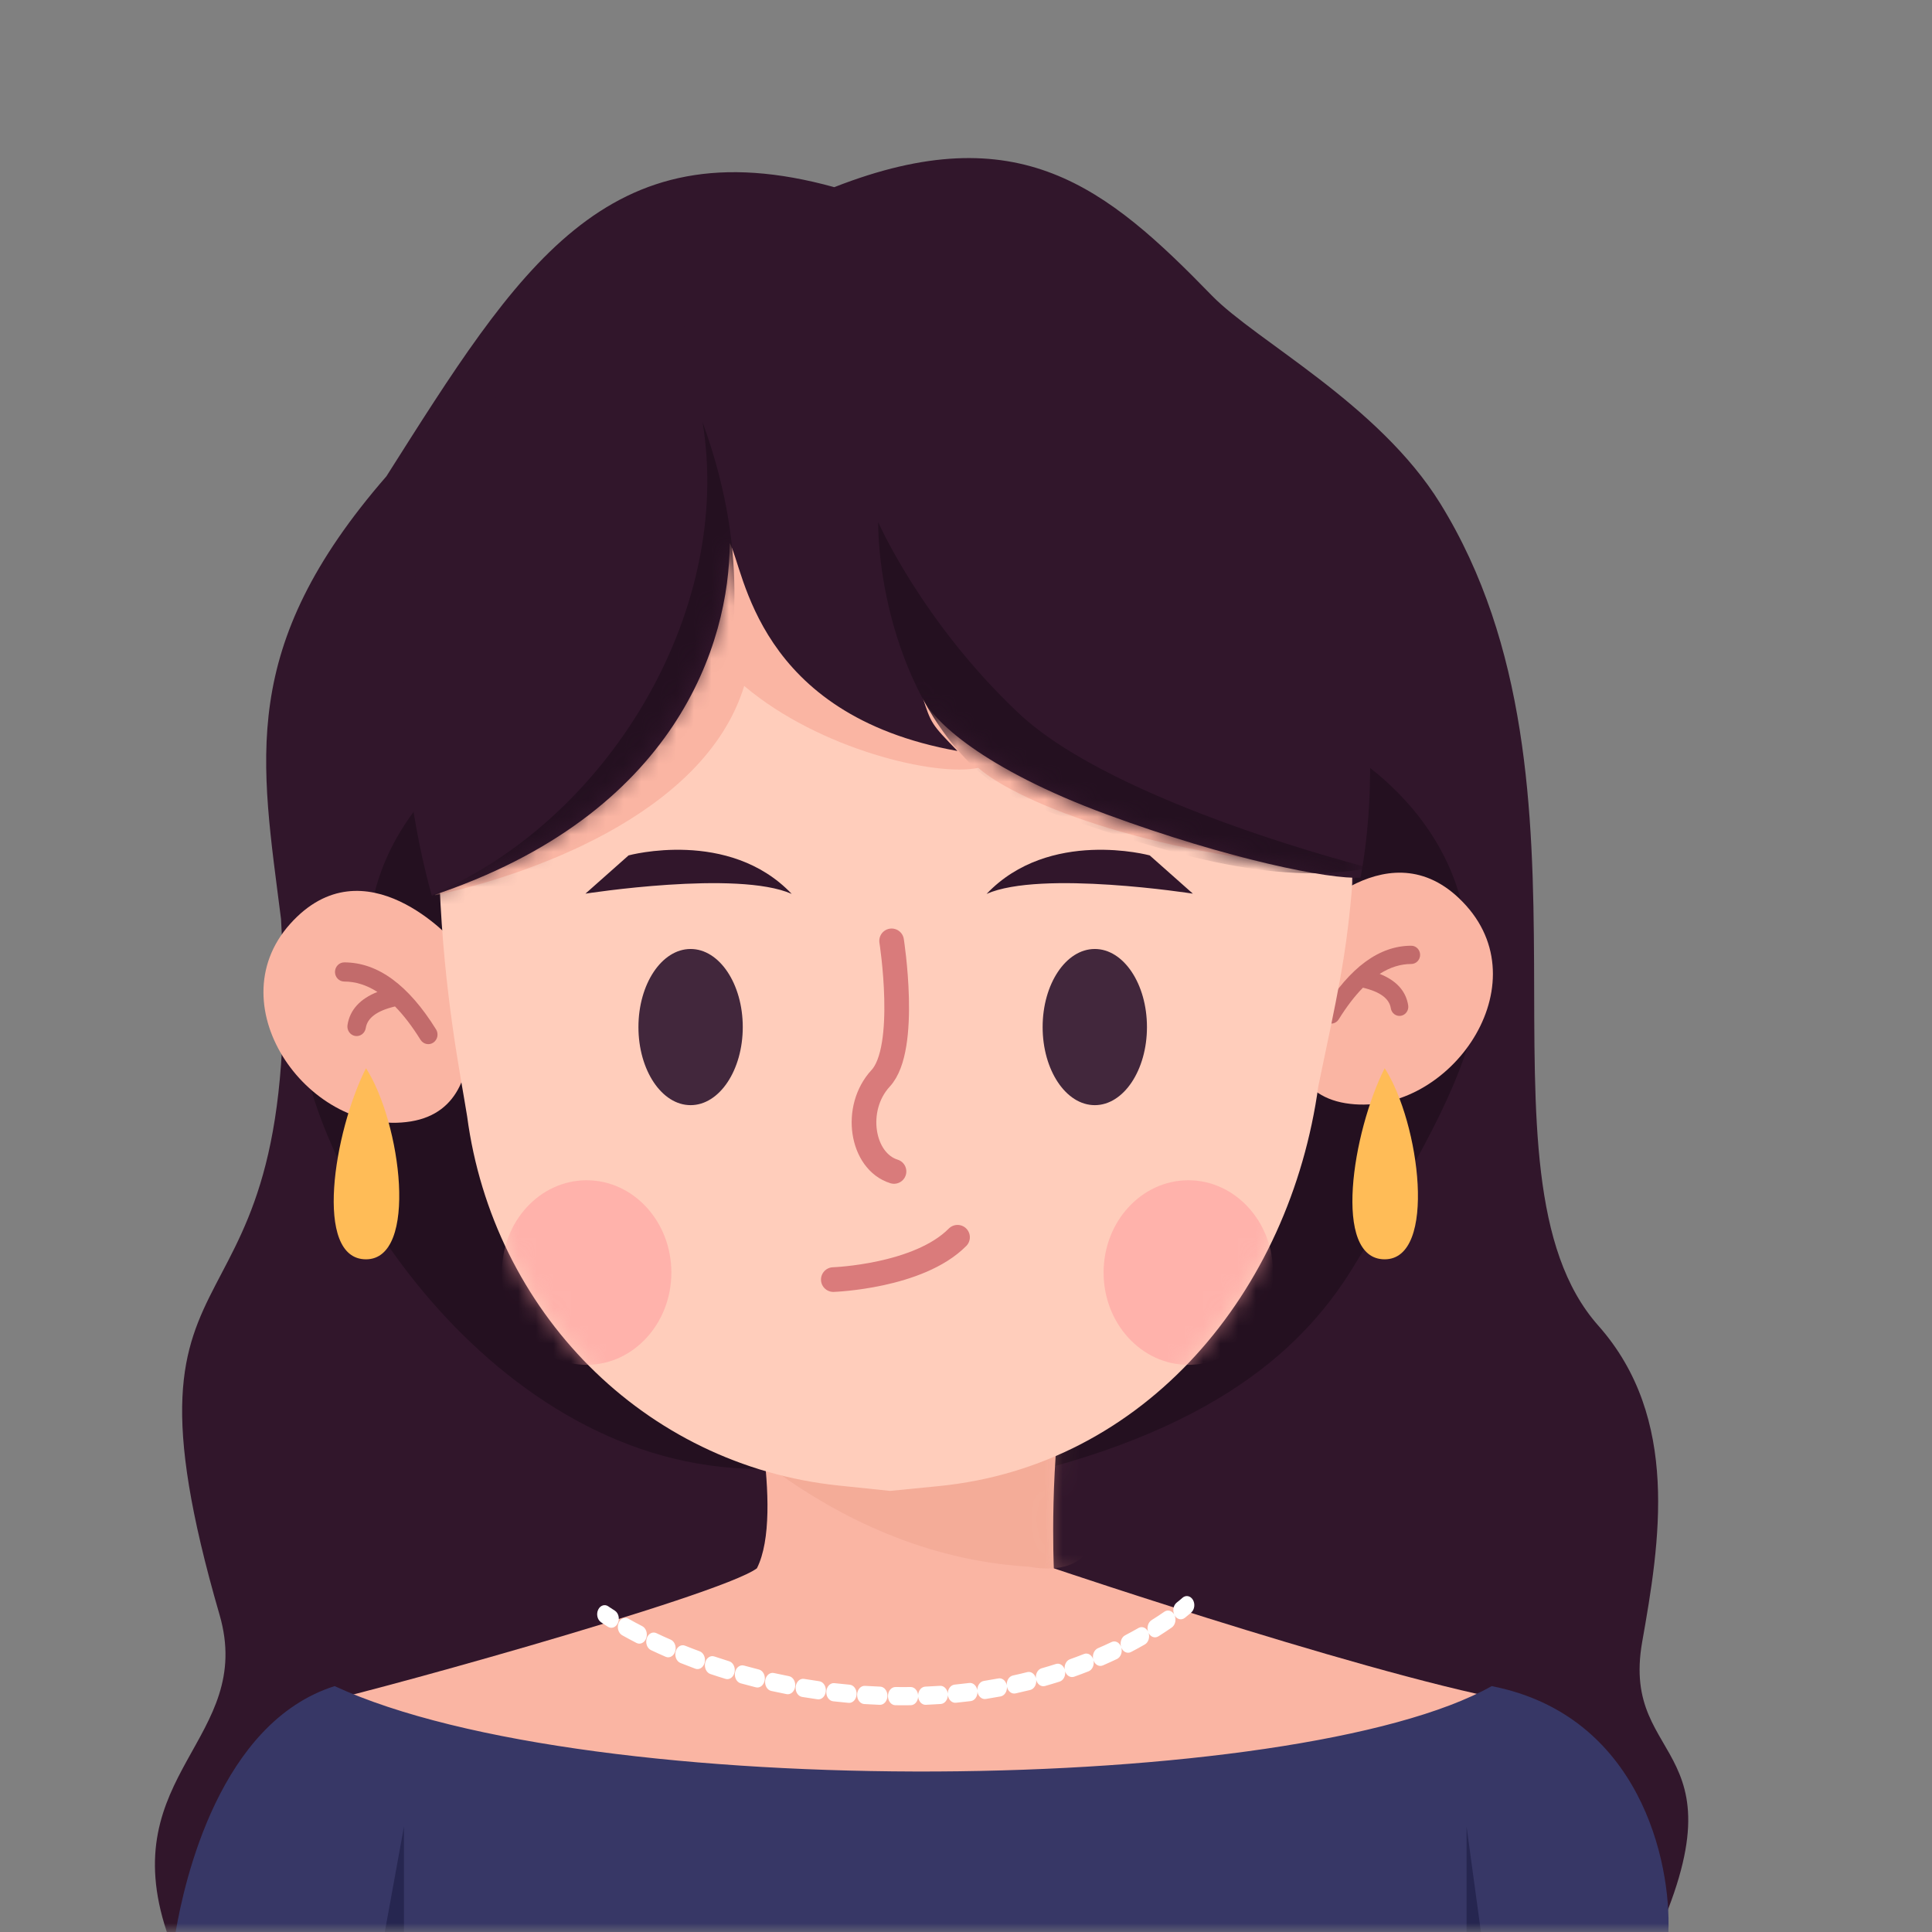 <svg xmlns="http://www.w3.org/2000/svg" fill="none" viewBox="0 0 110 110" height="110" width="110">
<rect x="0" y="0" width="110" height="110" fill="#808080" stroke="none"/>
<mask height="110" width="110" y="0" x="0" maskUnits="userSpaceOnUse" style="mask-type:alpha" id="mask0_1:1126">
<rect fill="#C4C4C4" height="110" width="110"></rect>
</mask>
<g mask="url(#mask0_1:1126)">
<path fill="#31162B" d="M29.5 43.58L27.5 48.725C26.5 57.984 47.922 65.215 47.5 72.389C46.499 89.365 51 91.423 51 112L9.499 110C6.5 101 14.549 99 12.5 91.937C5.696 68.492 17.5 78.562 16 52.326C14.863 43.302 13.5 36.893 22 27.119C29.5 15.287 34.5 7.056 47.5 10.657C58 6.541 63 10.657 69 16.83C71.499 19.402 78.5 23.003 82 28.662C91.964 44.773 83.286 66.783 91 75.475C95.673 80.742 94.5 87.822 93.5 93.48C92.204 100.813 100 99 93.5 112H60C60.666 102.054 54.658 101.074 58 82.163C60 70.845 74 64.158 74 54.898C74 49.942 71.9 46.153 71 44.609C70.1 43.066 69 42.037 67.5 40.494L29.5 43.58Z"></path>
<mask height="104" width="101" y="9" x="2" maskUnits="userSpaceOnUse" style="mask-type:alpha" id="mask1_1:1126">
<path fill="#31162B" d="M29.5 43.832L27.5 49.014C26.5 58.341 47.923 65.624 47.5 72.85C46.5 89.951 51 92.023 51 112.751L2 111.196C5 106.014 15.293 103.636 12.5 92.541C6.5 68.705 17.5 79.069 16 52.641C14.863 43.552 13.5 37.096 22 27.25C29.5 15.332 34.5 7.041 47.5 10.669C58 6.523 63 10.669 69 16.887C71.5 19.478 78.5 23.105 82 28.805C91.965 45.033 83.287 67.204 91 75.96C95.673 81.264 94.5 88.396 93.5 94.096C92.204 101.482 95.5 104.978 103 110.16L60 112.751C60.667 102.732 54.659 101.745 58 82.696C60 71.296 74 64.56 74 55.232C74 50.241 71.9 46.423 71 44.869C70.1 43.314 69 42.278 67.5 40.723L29.5 43.832Z"></path>
</mask>
<g mask="url(#mask1_1:1126)">
<path fill="#241020" d="M42.5 83.618C27.5 83.1 17 66 17 57.709C39 55.118 82.8 53.564 84 57.709C83.486 60.906 81.5 64.921 77 72.218C74.042 77.015 68.5 82.064 55 84.654C55 84.654 57.5 84.136 42.5 83.618Z"></path>
<path fill="#241020" d="M76.5 53.045C76.5 53.045 78 46.309 78 43.718C80 45.273 83 48.382 83.5 53.045C84 57.709 76.5 53.045 76.5 53.045Z"></path>
<path fill="#241020" d="M28.024 52.527C28.024 52.527 26.524 45.791 26.524 43.2C24.524 44.755 21.524 47.864 21.024 52.527C20.524 57.191 28.024 52.527 28.024 52.527Z"></path>
</g>
<path fill="#FAB5A3" d="M42.57 77.593C42.57 77.593 44.708 86.103 43.095 89.292C41 90.873 19.211 96.871 17.5 97.091C18.5 99.89 44.5 105.333 52 105.382C57.703 105.419 86.167 100.926 87.5 97.091C80 96.055 60 89.292 60 89.292C60 89.292 59.725 83.113 60.691 78.13C56.566 74.89 42.57 77.593 42.57 77.593Z" clip-rule="evenodd" fill-rule="evenodd"></path>
<mask height="24" width="50" y="76" x="18" maskUnits="userSpaceOnUse" style="mask-type:alpha" id="mask2_1:1126">
<path fill="white" d="M42.57 77.593C42.57 77.593 45 87.246 43 89.318C41 91.391 20.211 96.871 18.5 97.091C19.5 99.89 44 99.164 52 99.164C59.438 99.164 70 92.427 66.5 91.391C63 90.355 60 89.318 60 89.318C60 89.318 59.725 83.113 60.691 78.13C56.566 74.89 42.57 77.593 42.57 77.593Z" clip-rule="evenodd" fill-rule="evenodd"></path>
</mask>
<g mask="url(#mask2_1:1126)">
<g opacity="0.349" style="mix-blend-mode:multiply">
<path fill="#E89A85" d="M39 79.098C39 79.098 46.718 88.504 58.55 89.198C67.253 90.786 59.596 74.291 59.596 74.291L39 79.098Z" clip-rule="evenodd" fill-rule="evenodd"></path>
</g>
</g>
<path fill="white" d="M67.32 90.976C67.508 90.805 67.775 90.852 67.915 91.081C68.056 91.31 68.017 91.635 67.829 91.806L67.829 91.807L67.827 91.808L67.821 91.813L67.802 91.83C67.786 91.845 67.762 91.865 67.731 91.891C67.67 91.944 67.579 92.019 67.46 92.113C67.263 92.269 67 92.201 66.872 91.96C66.872 91.96 66.872 91.96 66.872 91.96C66.988 92.209 66.916 92.524 66.713 92.665C66.492 92.819 66.24 92.987 65.955 93.166C65.755 93.291 65.512 93.205 65.397 92.974C65.477 93.226 65.384 93.513 65.181 93.629C64.936 93.77 64.674 93.913 64.395 94.059C64.182 94.169 63.937 94.053 63.841 93.798C63.919 94.061 63.811 94.354 63.596 94.457C63.34 94.578 63.072 94.7 62.794 94.821C62.58 94.914 62.345 94.785 62.259 94.532C62.316 94.797 62.195 95.073 61.978 95.158C61.714 95.262 61.44 95.365 61.158 95.465C60.945 95.54 60.724 95.405 60.644 95.159C60.679 95.42 60.546 95.675 60.332 95.743C60.061 95.829 59.784 95.913 59.499 95.994C59.281 96.056 59.062 95.901 58.997 95.643C59.026 95.91 58.881 96.163 58.661 96.219C58.386 96.287 58.105 96.353 57.818 96.416C57.598 96.464 57.386 96.295 57.332 96.034C57.349 96.302 57.194 96.546 56.972 96.587C56.694 96.639 56.411 96.688 56.123 96.733C55.902 96.767 55.699 96.588 55.654 96.326C55.659 96.593 55.495 96.825 55.273 96.853C54.993 96.888 54.709 96.92 54.42 96.948C54.199 96.969 54.003 96.779 53.967 96.517C53.961 96.783 53.788 97.003 53.566 97.018C53.285 97.037 53 97.053 52.712 97.065C52.489 97.074 52.301 96.873 52.276 96.609C52.259 96.874 52.079 97.085 51.856 97.088C51.714 97.09 51.57 97.091 51.425 97.091C51.275 97.091 51.126 97.09 50.978 97.088C50.743 97.085 50.555 96.851 50.557 96.565C50.56 96.278 50.752 96.049 50.987 96.052C51.132 96.054 51.278 96.055 51.425 96.055C51.567 96.055 51.707 96.054 51.847 96.052C52.066 96.049 52.248 96.249 52.274 96.508C52.289 96.248 52.464 96.038 52.683 96.029C52.966 96.018 53.244 96.002 53.519 95.984C53.737 95.969 53.926 96.157 53.962 96.415C53.968 96.154 54.135 95.936 54.353 95.915C54.635 95.887 54.912 95.856 55.185 95.822C55.404 95.794 55.6 95.973 55.645 96.23C55.64 95.968 55.798 95.739 56.016 95.705C56.297 95.661 56.573 95.613 56.844 95.563C57.062 95.522 57.267 95.691 57.32 95.947C57.303 95.684 57.452 95.443 57.669 95.396C57.948 95.335 58.222 95.271 58.49 95.203C58.706 95.149 58.917 95.305 58.981 95.557C58.953 95.296 59.091 95.046 59.306 94.985C59.583 94.906 59.853 94.825 60.117 94.741C60.327 94.674 60.541 94.81 60.619 95.05C60.585 94.795 60.712 94.544 60.92 94.47C61.194 94.372 61.46 94.273 61.718 94.171C61.93 94.088 62.156 94.219 62.24 94.465C62.184 94.207 62.299 93.936 62.509 93.844C62.779 93.727 63.039 93.609 63.287 93.491C63.498 93.391 63.735 93.51 63.828 93.758C63.752 93.502 63.852 93.214 64.061 93.106C64.33 92.965 64.584 92.826 64.82 92.691C65.019 92.578 65.253 92.667 65.364 92.891C65.287 92.647 65.371 92.367 65.566 92.244C65.839 92.073 66.082 91.911 66.292 91.765C66.489 91.628 66.737 91.704 66.859 91.933C66.749 91.697 66.808 91.394 66.998 91.244C67.109 91.156 67.191 91.088 67.245 91.042C67.272 91.019 67.292 91.002 67.304 90.99L67.318 90.978L67.32 90.976C67.32 90.976 67.32 90.976 67.32 90.976ZM34.64 91.462C34.64 91.462 34.64 91.462 34.64 91.462C34.437 91.318 34.177 91.4 34.058 91.647C33.94 91.894 34.008 92.212 34.21 92.356L34.211 92.357L34.213 92.358L34.219 92.362L34.239 92.377C34.257 92.389 34.283 92.406 34.316 92.429C34.383 92.474 34.483 92.54 34.612 92.621C34.821 92.753 35.077 92.653 35.185 92.399C35.293 92.145 35.211 91.832 35.003 91.701C34.88 91.624 34.788 91.563 34.727 91.522C34.697 91.501 34.674 91.486 34.659 91.476L34.644 91.465L34.64 91.462ZM35.216 92.416C35.315 92.156 35.567 92.043 35.78 92.163C36.01 92.293 36.273 92.436 36.569 92.588C36.785 92.699 36.886 93.003 36.794 93.267C36.703 93.53 36.454 93.654 36.238 93.542C35.933 93.386 35.661 93.238 35.423 93.104C35.211 92.984 35.118 92.676 35.216 92.416ZM36.822 93.28C36.907 93.013 37.153 92.881 37.372 92.985C37.627 93.106 37.899 93.23 38.187 93.355C38.408 93.451 38.523 93.748 38.444 94.018C38.365 94.287 38.122 94.427 37.901 94.331C37.605 94.202 37.326 94.075 37.064 93.951C36.846 93.847 36.737 93.547 36.822 93.28ZM38.471 94.029C38.545 93.757 38.785 93.609 39.008 93.699C39.273 93.805 39.549 93.912 39.837 94.018C40.061 94.1 40.188 94.39 40.12 94.664C40.053 94.938 39.815 95.093 39.591 95.01C39.297 94.901 39.014 94.792 38.742 94.683C38.519 94.594 38.398 94.301 38.471 94.029ZM40.148 94.673C40.211 94.397 40.445 94.236 40.671 94.312C40.944 94.404 41.225 94.495 41.514 94.584C41.742 94.653 41.88 94.935 41.823 95.213C41.765 95.49 41.534 95.658 41.307 95.588C41.011 95.498 40.724 95.405 40.445 95.311C40.218 95.235 40.086 94.949 40.148 94.673ZM41.85 95.221C41.902 94.942 42.13 94.767 42.359 94.83C42.635 94.907 42.919 94.982 43.208 95.054C43.438 95.112 43.586 95.385 43.539 95.666C43.492 95.946 43.268 96.127 43.038 96.07C42.742 95.996 42.453 95.919 42.17 95.841C41.941 95.777 41.798 95.5 41.85 95.221ZM43.568 95.672C43.61 95.391 43.831 95.204 44.062 95.255C44.343 95.317 44.629 95.377 44.92 95.433C45.152 95.478 45.31 95.744 45.273 96.026C45.236 96.309 45.019 96.502 44.787 96.457C44.489 96.399 44.197 96.338 43.91 96.275C43.679 96.224 43.526 95.954 43.568 95.672ZM45.303 96.032C45.335 95.748 45.549 95.55 45.782 95.589C46.065 95.636 46.353 95.681 46.645 95.722C46.878 95.754 47.046 96.012 47.019 96.296C46.992 96.58 46.781 96.784 46.548 96.751C46.249 96.709 45.955 96.664 45.666 96.616C45.434 96.577 45.271 96.315 45.303 96.032ZM47.048 96.3C47.07 96.015 47.277 95.805 47.511 95.832C47.796 95.865 48.085 95.894 48.378 95.92C48.612 95.941 48.788 96.189 48.771 96.475C48.754 96.76 48.551 96.975 48.317 96.954C48.018 96.927 47.722 96.897 47.431 96.864C47.198 96.837 47.026 96.585 47.048 96.3ZM48.801 96.477C48.813 96.191 49.013 95.971 49.247 95.986C49.533 96.004 49.823 96.019 50.117 96.03C50.351 96.039 50.535 96.278 50.528 96.564C50.521 96.85 50.325 97.075 50.09 97.066C49.791 97.055 49.495 97.04 49.203 97.021C48.969 97.006 48.788 96.763 48.801 96.477Z" clip-rule="evenodd" fill-rule="evenodd"></path>
<path fill="#FAB5A3" d="M74.182 52.562C74.182 52.562 79.228 46.818 83.482 51.568C87.736 56.318 82.279 63.735 76.607 62.812C70.935 61.89 74.182 52.562 74.182 52.562Z" clip-rule="evenodd" fill-rule="evenodd"></path>
<path fill="#C26B6B" d="M80.855 54.365C80.855 54.078 80.63 53.846 80.353 53.846C78.525 53.846 76.866 55.081 75.375 57.479C75.225 57.72 75.292 58.042 75.525 58.197C75.757 58.352 76.068 58.283 76.218 58.042C76.672 57.311 77.133 56.71 77.601 56.235C78.612 56.476 79.103 56.873 79.187 57.406C79.231 57.689 79.489 57.882 79.762 57.835C80.035 57.789 80.221 57.522 80.176 57.239C80.046 56.411 79.485 55.818 78.554 55.449C79.144 55.071 79.744 54.885 80.353 54.885C80.63 54.885 80.855 54.652 80.855 54.365Z" clip-rule="evenodd" fill-rule="evenodd"></path>
<path fill="#FAB5A3" d="M25.818 53.598C25.818 53.598 20.771 47.855 16.518 52.605C12.264 57.355 17.721 64.771 23.393 63.849C29.065 62.926 25.818 53.598 25.818 53.598Z" clip-rule="evenodd" fill-rule="evenodd"></path>
<path fill="#C26B6B" d="M19.073 55.34C19.073 55.038 19.309 54.794 19.6 54.794C21.52 54.794 23.261 56.092 24.827 58.609C24.985 58.862 24.914 59.2 24.67 59.363C24.426 59.526 24.1 59.453 23.942 59.2C23.465 58.433 22.981 57.801 22.49 57.303C21.428 57.556 20.913 57.972 20.825 58.533C20.778 58.83 20.507 59.032 20.22 58.983C19.933 58.934 19.739 58.654 19.786 58.357C19.923 57.487 20.512 56.865 21.489 56.477C20.869 56.08 20.239 55.885 19.6 55.885C19.309 55.885 19.073 55.641 19.073 55.34Z" clip-rule="evenodd" fill-rule="evenodd"></path>
<path fill="#FFBC57" d="M78.838 60.818C77.005 64.445 75.838 71.7 78.838 71.7C81.839 71.7 80.839 63.927 78.838 60.818Z"></path>
<path fill="#FFBC57" d="M20.838 60.818C19.005 64.445 17.838 71.7 20.838 71.7C23.839 71.7 22.839 63.927 20.838 60.818Z"></path>
<path fill="#FFCDBB" d="M25.2 43.927C25.986 30.522 37.443 20.4 50.871 20.4C64.224 20.4 75.594 30.418 76.65 43.729C76.912 47.025 77.056 49.652 76.965 50.695C76.621 54.621 76.143 56.659 75.065 61.82C73.446 73.556 65.225 83.453 53.434 84.614L50.68 84.885L47.757 84.581C36.642 83.425 28.067 74.639 26.597 63.561C26.22 61.192 25.28 56.678 25.024 50.254C24.967 48.833 25.045 46.577 25.2 43.927Z" clip-rule="evenodd" fill-rule="evenodd"></path>
<mask height="65" width="52" y="20" x="25" maskUnits="userSpaceOnUse" style="mask-type:alpha" id="mask3_1:1126">
<path fill="white" d="M25.2 43.927C25.986 30.522 37.443 20.4 50.871 20.4C64.224 20.4 75.594 30.418 76.65 43.729C76.912 47.025 77.056 49.652 76.965 50.695C76.621 54.621 76.143 56.659 75.065 61.82C73.446 73.556 65.225 83.453 53.434 84.614L50.68 84.885L47.757 84.581C36.642 83.425 28.067 74.639 26.597 63.561C26.22 61.192 25.28 56.678 25.024 50.254C24.967 48.833 25.045 46.577 25.2 43.927Z" clip-rule="evenodd" fill-rule="evenodd"></path>
</mask>
<g mask="url(#mask3_1:1126)">
<path fill="#FAB5A3" d="M42.372 39.054C40.088 46.516 29.683 49.936 24.767 50.973L33.332 23.509H53.792C64.261 31.627 83.484 48.175 76.632 49.418C66.164 48.9 58.075 45.791 55.696 43.718C53.317 44.236 46.655 42.682 42.372 39.054Z"></path>
<ellipse fill="#FFA2A2" ry="5.255" rx="4.825" cy="72.454" cx="67.659" opacity="0.625"></ellipse>
<ellipse fill="#FFA2A2" ry="5.255" rx="4.825" cy="72.454" cx="33.4" opacity="0.625"></ellipse>
<ellipse fill="#42273C" ry="4.446" rx="2.97" cy="58.477" cx="62.333"></ellipse>
<ellipse fill="#42273C" ry="4.446" rx="2.97" cy="58.477" cx="39.32"></ellipse>
<path fill="#31162B" d="M67.917 50.881C67.917 50.881 59.266 49.526 56.172 50.895C59.742 47.144 65.461 48.703 65.461 48.703L67.917 50.881Z" clip-rule="evenodd" fill-rule="evenodd"></path>
<path fill="#31162B" d="M33.332 50.881C33.332 50.881 41.983 49.526 45.077 50.895C41.507 47.144 35.788 48.703 35.788 48.703L33.332 50.881Z" clip-rule="evenodd" fill-rule="evenodd"></path>
<path stroke-linecap="round" stroke-width="1.404" stroke="#D97B7B" d="M50.765 53.569C50.765 53.569 51.726 59.679 50.142 61.392C48.558 63.104 49.055 66.122 50.901 66.697"></path>
<path stroke-linecap="round" stroke-width="1.404" stroke="#DA7B7B" d="M47.446 72.854C47.446 72.854 52.303 72.685 54.518 70.444"></path>
</g>
<path fill="#373766" d="M19.052 96C12.514 98.074 10.503 107.062 10 110H94.99C95.157 106.025 93.38 97.659 84.932 96C73.868 102.222 33.636 102.741 19.052 96Z"></path>
<path fill="#262650" d="M23 104L21 115V118.5L85 123V115L83.5 104V115H23V104Z"></path>
<path fill="#31162B" d="M24.585 51C38.552 46.364 41.545 36.576 41.545 30.909C42.388 32.432 43.042 40.697 54.515 42.758C53.019 41.212 53.019 41.212 52.52 39.667C53.019 41 56.012 43.788 62.995 46.364C69.979 48.939 75.733 50.081 77.461 49.97C77.461 49.97 78.958 42.758 76.962 37.091C74.967 31.424 66.986 19.576 66.986 19.576L44.039 17L29.074 21.636C21.093 30.737 22.59 43.788 24.585 51Z"></path>
<mask height="35" width="57" y="16" x="21" maskUnits="userSpaceOnUse" style="mask-type:alpha" id="mask4_1:1126">
<path fill="#31162B" d="M22.5 50.973C36.999 48.382 41.5 36.464 41.5 30.764C42.344 32.295 43 40.609 54.5 42.682C53 41.127 53 41.127 52.5 39.573C53 40.914 56 43.718 63 46.309C70 48.9 75.767 50.049 77.5 49.936L76 36.464L67 19.364L43.999 16.773L29 21.436C21 30.591 19.499 41.127 22.5 50.973Z"></path>
</mask>
<g mask="url(#mask4_1:1126)">
<path fill="#241020" d="M58.5 45.791C51.7 42.475 50 33.7 50 29.727C50 29.727 52.5 35.427 58 40.609C63.5 45.791 78 49.418 78 49.418C72.5 50.455 66.5 48.693 58.5 45.791Z"></path>
<path fill="#241020" d="M40 24.027C41.791 34.909 34.5 46.827 24.5 50.973C14.5 55.118 30.5 52.527 30.5 52.527L41.501 39.573C41.334 37.155 43.001 32.318 40 24.027Z"></path>
</g>
</g>
</svg>
